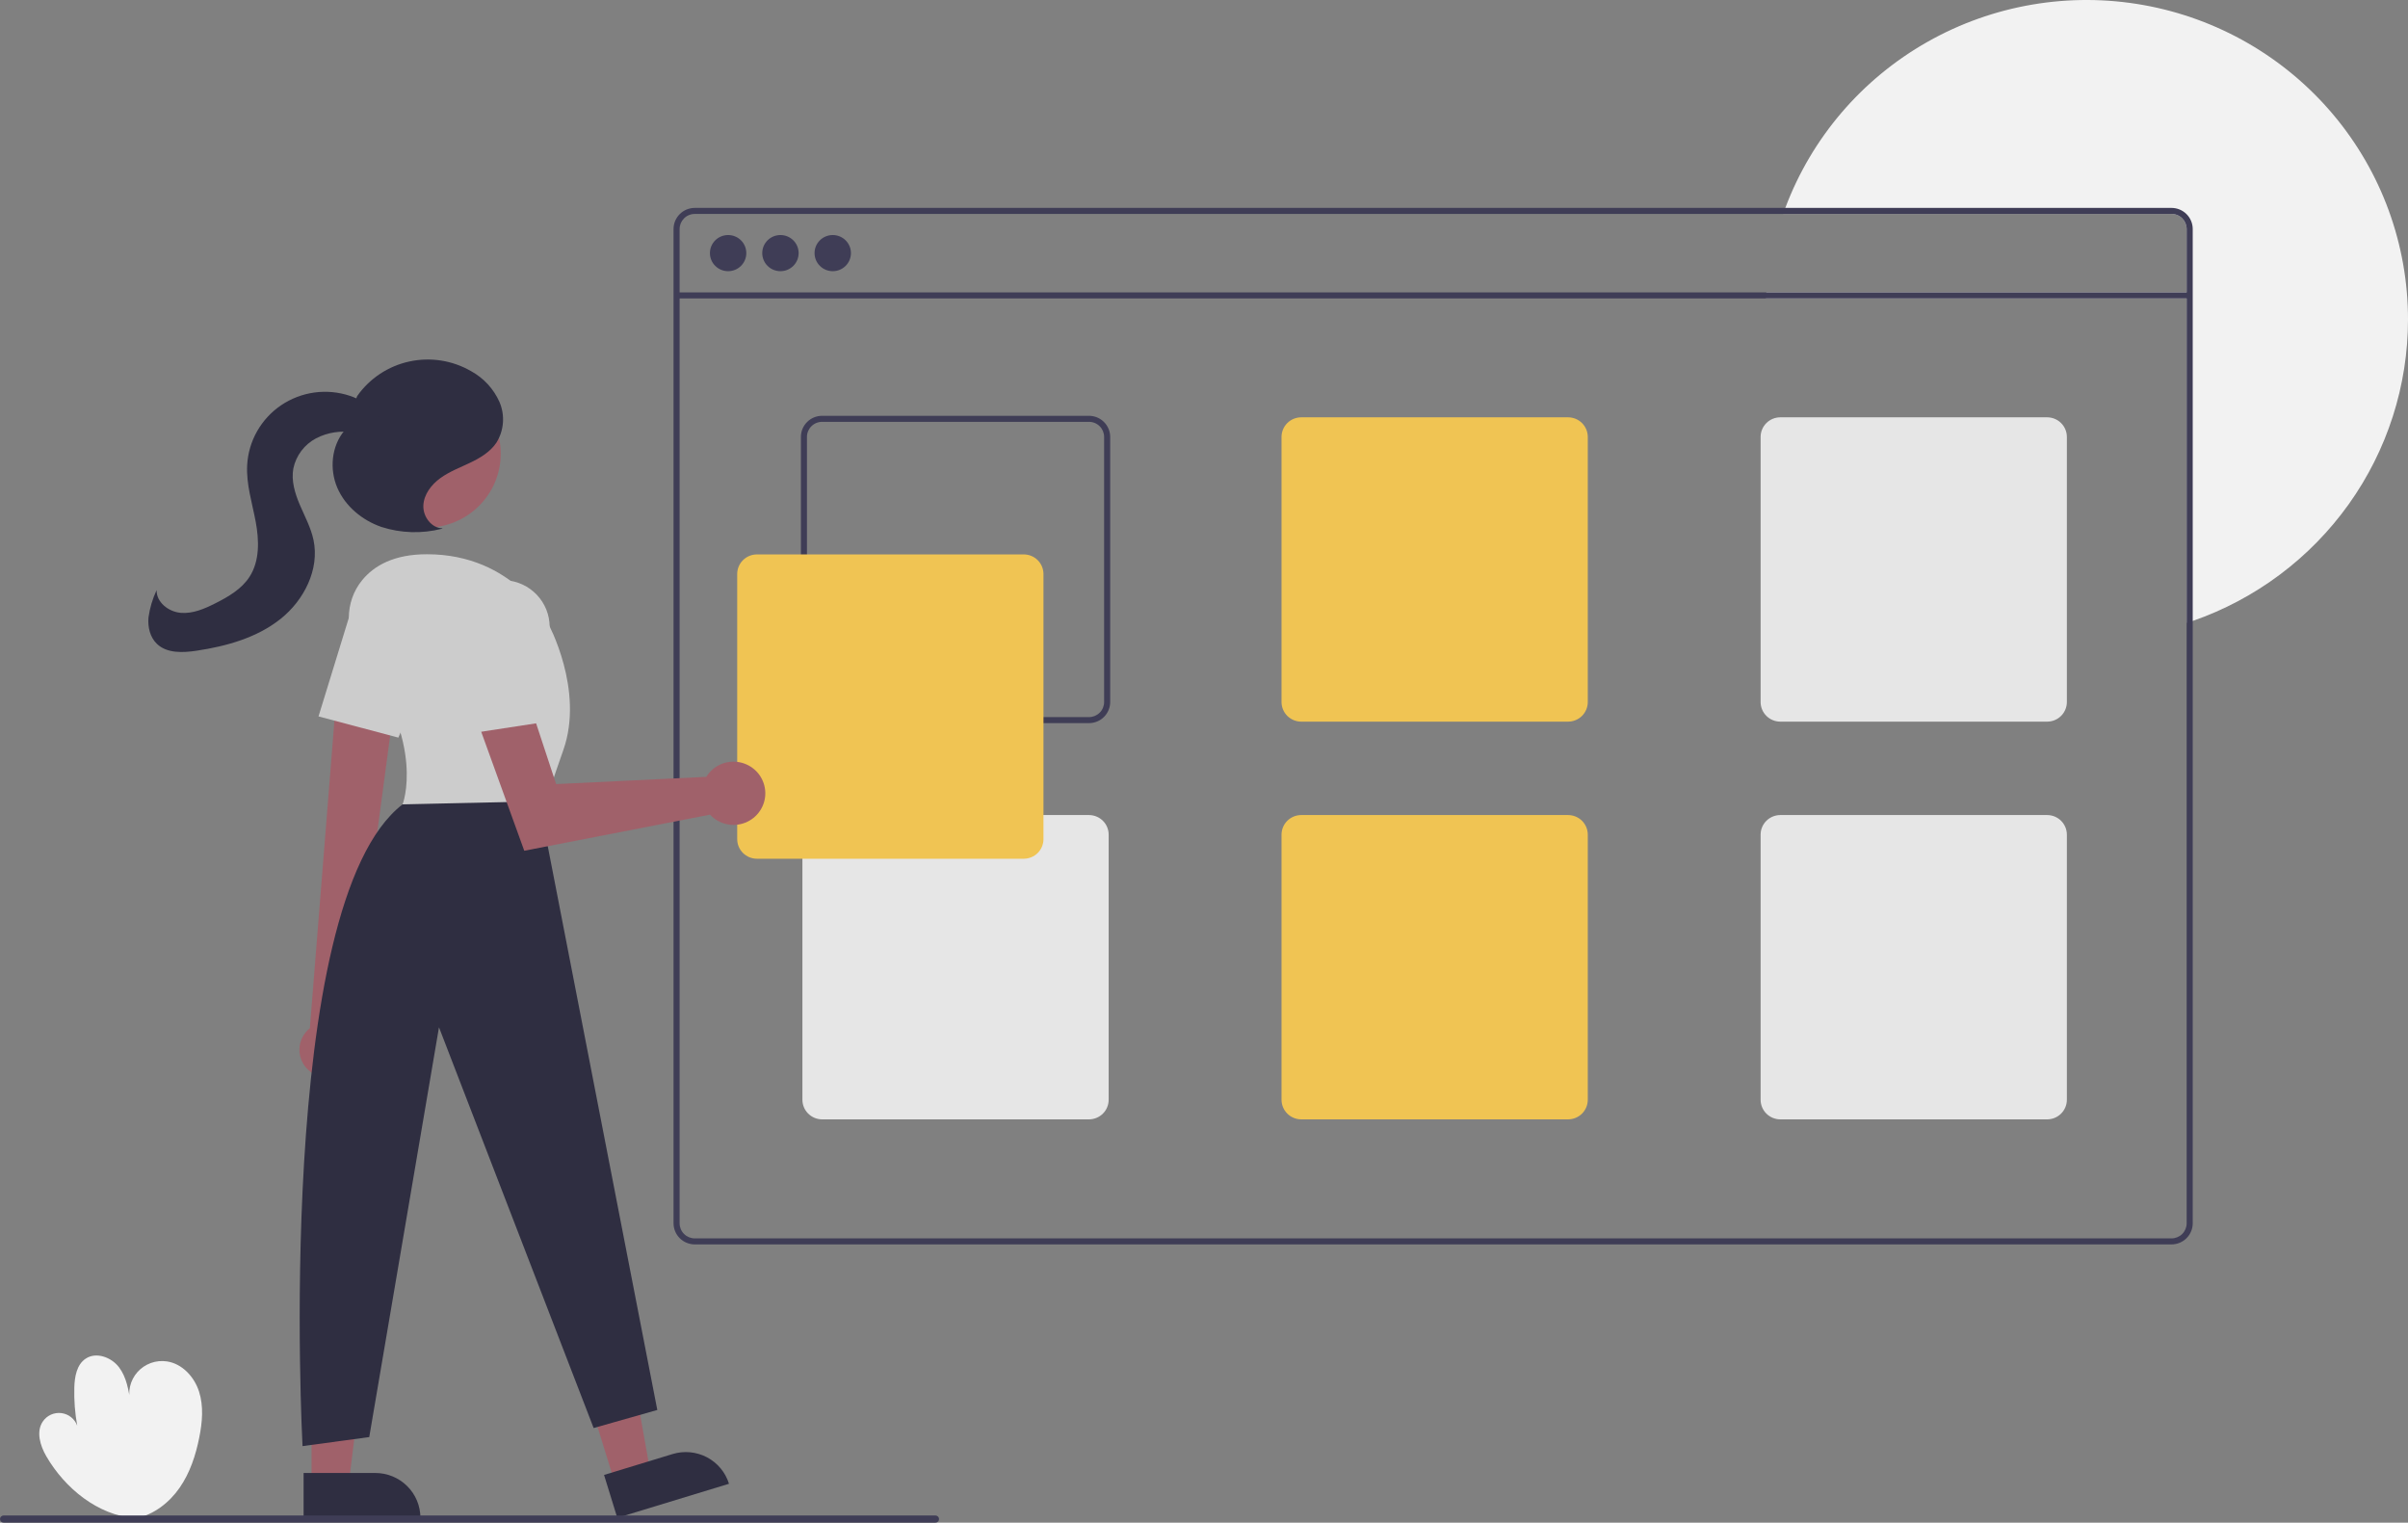 <svg width="155" height="98" viewBox="0 0 155 98" fill="none" xmlns="http://www.w3.org/2000/svg">
<rect x="0" y="0" width="155" height="98" fill="#808080" stroke="none"/>
<g clip-path="url(#clip0)">
<path d="M8.689 97.714C6.298 97.519 4.187 95.8 2.986 93.736C2.583 93.044 2.308 92.136 2.764 91.477C2.894 91.289 3.074 91.14 3.285 91.046C3.495 90.953 3.727 90.92 3.956 90.949C4.184 90.979 4.4 91.07 4.579 91.214C4.758 91.357 4.894 91.547 4.972 91.763C4.825 90.954 4.762 90.133 4.784 89.311C4.802 88.616 4.934 87.83 5.516 87.443C6.192 86.994 7.165 87.35 7.656 87.993C8.147 88.636 8.28 89.472 8.398 90.271C8.302 89.933 8.293 89.576 8.371 89.234C8.449 88.891 8.613 88.574 8.846 88.31C9.08 88.047 9.377 87.846 9.709 87.725C10.041 87.605 10.398 87.57 10.748 87.622C11.737 87.771 12.512 88.621 12.814 89.569C13.116 90.516 13.022 91.543 12.827 92.518C12.599 93.661 12.229 94.794 11.562 95.753C10.896 96.712 9.905 97.485 8.757 97.719L8.689 97.714Z" fill="#F2F2F2"/>
<path d="M155 20.556C155 24.82 153.667 28.977 151.184 32.454C148.701 35.931 145.192 38.556 141.142 39.965C141.013 40.009 140.882 40.054 140.752 40.094V19.207H113.666C113.674 19.077 113.684 18.947 113.695 18.819H140.752V14.739C140.752 14.481 140.649 14.235 140.466 14.053C140.283 13.871 140.035 13.769 139.776 13.769H114.777C114.821 13.639 114.868 13.509 114.919 13.381C116.613 8.864 119.85 5.083 124.064 2.697C128.279 0.31 133.204 -0.529 137.978 0.326C142.752 1.181 147.072 3.675 150.183 7.372C153.295 11.07 155 15.736 155 20.556Z" fill="#F2F2F2"/>
<path d="M139.776 13.381H44.722C44.359 13.381 44.012 13.524 43.756 13.779C43.5 14.033 43.356 14.378 43.355 14.738V78.734C43.356 79.094 43.5 79.439 43.756 79.694C44.012 79.948 44.359 80.091 44.722 80.092H139.776C140.139 80.091 140.486 79.948 140.742 79.694C140.998 79.439 141.142 79.094 141.143 78.734V14.738C141.142 14.378 140.998 14.033 140.742 13.779C140.486 13.524 140.139 13.381 139.776 13.381ZM140.752 78.734C140.752 78.991 140.649 79.238 140.466 79.42C140.283 79.602 140.035 79.704 139.776 79.704H44.722C44.463 79.704 44.215 79.602 44.032 79.42C43.849 79.238 43.746 78.991 43.746 78.734V14.738C43.746 14.481 43.849 14.235 44.032 14.053C44.215 13.871 44.463 13.769 44.722 13.769H139.776C140.035 13.769 140.283 13.871 140.466 14.053C140.649 14.235 140.752 14.481 140.752 14.738V78.734Z" fill="#3F3D56"/>
<path d="M140.948 18.819H43.551V19.207H140.948V18.819Z" fill="#3F3D56"/>
<path d="M46.868 17.454C47.515 17.454 48.039 16.933 48.039 16.29C48.039 15.647 47.515 15.127 46.868 15.127C46.222 15.127 45.697 15.647 45.697 16.29C45.697 16.933 46.222 17.454 46.868 17.454Z" fill="#3F3D56"/>
<path d="M50.236 17.454C50.882 17.454 51.407 16.933 51.407 16.29C51.407 15.647 50.882 15.127 50.236 15.127C49.589 15.127 49.065 15.647 49.065 16.29C49.065 16.933 49.589 17.454 50.236 17.454Z" fill="#3F3D56"/>
<path d="M53.603 17.454C54.249 17.454 54.774 16.933 54.774 16.29C54.774 15.647 54.249 15.127 53.603 15.127C52.956 15.127 52.432 15.647 52.432 16.29C52.432 16.933 52.956 17.454 53.603 17.454Z" fill="#3F3D56"/>
<path d="M70.095 26.762H52.919C52.557 26.762 52.209 26.905 51.953 27.16C51.697 27.414 51.553 27.759 51.553 28.119V45.185C51.553 45.545 51.697 45.89 51.953 46.144C52.209 46.399 52.557 46.542 52.919 46.542H70.095C70.457 46.542 70.805 46.399 71.061 46.144C71.317 45.89 71.461 45.545 71.462 45.185V28.119C71.461 27.759 71.317 27.414 71.061 27.16C70.805 26.905 70.457 26.762 70.095 26.762ZM71.071 45.185C71.071 45.442 70.968 45.688 70.785 45.87C70.602 46.052 70.354 46.154 70.095 46.154H52.919C52.66 46.154 52.412 46.052 52.229 45.87C52.046 45.688 51.943 45.442 51.943 45.185V28.119C51.943 27.862 52.046 27.616 52.229 27.434C52.412 27.252 52.66 27.15 52.919 27.15H70.095C70.354 27.15 70.602 27.252 70.785 27.434C70.968 27.616 71.071 27.862 71.071 28.119V45.185Z" fill="#3F3D56"/>
<path d="M100.935 26.859H83.759C83.423 26.86 83.1 26.992 82.862 27.229C82.625 27.465 82.491 27.785 82.49 28.119V45.185C82.491 45.519 82.625 45.839 82.862 46.076C83.1 46.312 83.423 46.445 83.759 46.446H100.935C101.271 46.445 101.594 46.312 101.832 46.076C102.069 45.839 102.203 45.519 102.204 45.185V28.119C102.203 27.785 102.069 27.465 101.832 27.229C101.594 26.992 101.271 26.86 100.935 26.859Z" fill="#F0C453"/>
<path d="M131.773 26.859H114.597C114.261 26.86 113.938 26.992 113.7 27.229C113.463 27.465 113.329 27.785 113.328 28.119V45.185C113.329 45.519 113.463 45.839 113.7 46.076C113.938 46.312 114.261 46.445 114.597 46.446H131.773C132.109 46.445 132.432 46.312 132.669 46.076C132.907 45.839 133.041 45.519 133.042 45.185V28.119C133.041 27.785 132.907 27.465 132.669 27.229C132.432 26.992 132.109 26.86 131.773 26.859Z" fill="#E6E6E6"/>
<path d="M70.095 52.457H52.919C52.583 52.458 52.261 52.591 52.023 52.827C51.785 53.063 51.651 53.383 51.65 53.718V70.783C51.651 71.117 51.785 71.438 52.023 71.674C52.261 71.91 52.583 72.043 52.919 72.044H70.095C70.432 72.043 70.754 71.91 70.992 71.674C71.23 71.438 71.363 71.117 71.364 70.783V53.718C71.363 53.383 71.23 53.063 70.992 52.827C70.754 52.591 70.432 52.458 70.095 52.457Z" fill="#E6E6E6"/>
<path d="M100.935 52.457H83.759C83.423 52.458 83.1 52.591 82.862 52.827C82.625 53.063 82.491 53.383 82.49 53.718V70.783C82.491 71.117 82.625 71.438 82.862 71.674C83.1 71.91 83.423 72.043 83.759 72.044H100.935C101.271 72.043 101.594 71.91 101.832 71.674C102.069 71.438 102.203 71.117 102.204 70.783V53.718C102.203 53.383 102.069 53.063 101.832 52.827C101.594 52.591 101.271 52.458 100.935 52.457Z" fill="#F0C453"/>
<path d="M131.773 52.457H114.597C114.261 52.458 113.938 52.591 113.7 52.827C113.463 53.063 113.329 53.383 113.328 53.718V70.783C113.329 71.117 113.463 71.438 113.7 71.674C113.938 71.91 114.261 72.043 114.597 72.044H131.773C132.109 72.043 132.432 71.91 132.669 71.674C132.907 71.438 133.041 71.117 133.042 70.783V53.718C133.041 53.383 132.907 53.063 132.669 52.827C132.432 52.591 132.109 52.458 131.773 52.457Z" fill="#E6E6E6"/>
<path d="M65.898 55.269H48.722C48.386 55.269 48.063 55.136 47.825 54.9C47.587 54.663 47.453 54.343 47.453 54.009V36.943C47.453 36.609 47.587 36.288 47.825 36.052C48.063 35.816 48.386 35.683 48.722 35.683H65.898C66.234 35.683 66.557 35.816 66.795 36.052C67.033 36.289 67.166 36.609 67.167 36.943V54.009C67.166 54.343 67.033 54.663 66.795 54.9C66.557 55.136 66.234 55.269 65.898 55.269Z" fill="#F0C453"/>
<path d="M39.573 95.429L41.861 94.731L40.242 85.633L36.865 86.662L39.573 95.429Z" fill="#A0616A"/>
<path d="M46.924 95.497L39.734 97.689L38.882 94.929L43.294 93.584C43.658 93.472 44.042 93.434 44.421 93.47C44.801 93.506 45.17 93.615 45.507 93.793C45.844 93.971 46.143 94.213 46.386 94.505C46.629 94.797 46.812 95.134 46.924 95.497Z" fill="#2F2E41"/>
<path d="M20.055 95.481L22.448 95.481L23.586 86.311L20.055 86.311L20.055 95.481Z" fill="#A0616A"/>
<path d="M27.062 97.689L19.542 97.689L19.542 94.802L24.157 94.802C24.538 94.802 24.916 94.877 25.269 95.022C25.621 95.167 25.942 95.379 26.211 95.648C26.481 95.916 26.695 96.234 26.841 96.584C26.987 96.934 27.062 97.31 27.062 97.689L27.062 97.689Z" fill="#2F2E41"/>
<path d="M19.883 68.899C19.686 68.728 19.53 68.516 19.425 68.278C19.319 68.04 19.268 67.782 19.274 67.522C19.28 67.263 19.343 67.007 19.459 66.775C19.575 66.542 19.741 66.337 19.945 66.175L21.8 42.963L25.573 43.9L22.552 66.542C22.804 66.901 22.914 67.339 22.862 67.773C22.811 68.208 22.6 68.608 22.271 68.898C21.942 69.189 21.517 69.349 21.077 69.349C20.637 69.35 20.212 69.189 19.883 68.899Z" fill="#A0616A"/>
<path d="M27.439 33.96C30.086 33.96 32.232 31.827 32.232 29.197C32.232 26.566 30.086 24.434 27.439 24.434C24.791 24.434 22.645 26.566 22.645 29.197C22.645 31.827 24.791 33.96 27.439 33.96Z" fill="#A0616A"/>
<path d="M23.271 42.249C22.189 40.773 22.156 38.741 23.321 37.33C24.081 36.409 25.353 35.672 27.477 35.672C33.137 35.672 35.284 40.132 35.284 40.132C35.284 40.132 37.626 44.399 36.26 48.277C34.894 52.156 34.894 52.544 34.894 52.544L25.915 51.768C25.915 51.768 27.43 47.922 23.271 42.249Z" fill="#CCCCCC"/>
<path d="M20.502 46.109L22.436 39.822C22.566 39.401 22.787 39.014 23.084 38.687C23.381 38.36 23.746 38.102 24.154 37.931C24.563 37.76 25.004 37.68 25.446 37.697C25.889 37.714 26.323 37.827 26.717 38.029C27.4 38.381 27.923 38.977 28.18 39.698C28.437 40.419 28.408 41.209 28.1 41.91L25.641 47.474L20.502 46.109Z" fill="#CCCCCC"/>
<path d="M34.698 51.574L42.31 90.747L38.212 91.91L28.257 66.118L23.768 92.492L19.474 93.074C19.474 93.074 17.59 58.178 25.915 51.768L34.698 51.574Z" fill="#2F2E41"/>
<path d="M45.654 49.737C45.584 49.82 45.522 49.907 45.466 49.999L35.797 50.465L33.936 44.818L30.703 46.344L33.746 54.755L45.703 52.432C45.984 52.737 46.352 52.949 46.757 53.041C47.163 53.133 47.587 53.101 47.973 52.947C48.36 52.794 48.69 52.528 48.92 52.183C49.15 51.839 49.27 51.433 49.262 51.02C49.254 50.607 49.12 50.206 48.878 49.87C48.635 49.534 48.295 49.28 47.904 49.141C47.512 49.001 47.087 48.984 46.685 49.09C46.283 49.197 45.923 49.423 45.654 49.737Z" fill="#A0616A"/>
<path d="M29.351 40.695C29.299 40.258 29.345 39.815 29.484 39.397C29.624 38.979 29.854 38.597 30.159 38.277C30.463 37.958 30.835 37.708 31.247 37.547C31.659 37.386 32.102 37.316 32.544 37.344C33.312 37.393 34.033 37.73 34.559 38.287C35.086 38.844 35.38 39.58 35.381 40.344V46.421L30.124 47.225L29.351 40.695Z" fill="#CCCCCC"/>
<path d="M28.493 34.003C27.774 34 27.219 33.248 27.251 32.533C27.283 31.819 27.766 31.191 28.348 30.77C28.929 30.349 29.611 30.093 30.26 29.783C30.909 29.474 31.552 29.088 31.952 28.494C32.194 28.105 32.339 27.665 32.373 27.209C32.408 26.753 32.332 26.296 32.152 25.875C31.779 25.034 31.139 24.338 30.33 23.892C29.128 23.194 27.706 22.97 26.345 23.267C24.985 23.563 23.787 24.358 22.99 25.492L22.169 27.715C21.332 28.714 21.199 30.199 21.713 31.395C22.228 32.591 23.323 33.491 24.559 33.918C25.814 34.319 27.156 34.359 28.432 34.034" fill="#2F2E41"/>
<path d="M24.111 26.603C23.758 26.041 23.146 25.683 22.513 25.473C21.78 25.23 21.001 25.158 20.235 25.263C19.47 25.369 18.739 25.648 18.1 26.079C17.461 26.511 16.931 27.084 16.551 27.752C16.171 28.421 15.952 29.167 15.91 29.934C15.843 31.158 16.229 32.356 16.456 33.561C16.682 34.767 16.727 36.098 16.058 37.129C15.549 37.914 14.699 38.408 13.861 38.83C13.162 39.182 12.405 39.512 11.625 39.442C10.845 39.372 10.06 38.758 10.081 37.979C9.82 38.537 9.643 39.131 9.558 39.74C9.503 40.352 9.655 41.013 10.1 41.439C10.746 42.06 11.771 42.014 12.659 41.88C14.583 41.591 16.532 41.047 18.052 39.84C19.572 38.633 20.58 36.645 20.18 34.753C20.013 33.963 19.62 33.242 19.302 32.498C18.985 31.755 18.737 30.941 18.883 30.147C18.969 29.738 19.145 29.352 19.397 29.018C19.65 28.683 19.973 28.408 20.345 28.211C21.096 27.823 21.956 27.694 22.789 27.843C23.335 27.932 24.018 28.07 24.342 27.624C24.428 27.483 24.471 27.32 24.468 27.155C24.465 26.99 24.415 26.83 24.323 26.692C24.136 26.419 23.898 26.185 23.622 26.002" fill="#2F2E41"/>
<path d="M60.212 98H0.233C0.203 98 0.172 97.994 0.144 97.983C0.116 97.971 0.09 97.954 0.068 97.933C0.047 97.911 0.029 97.886 0.018 97.858C0.006 97.829 0 97.799 0 97.769C0 97.739 0.006 97.709 0.018 97.68C0.029 97.652 0.047 97.627 0.068 97.606C0.09 97.584 0.116 97.567 0.144 97.555C0.172 97.544 0.203 97.538 0.233 97.538H60.212C60.243 97.538 60.273 97.544 60.301 97.555C60.329 97.567 60.355 97.584 60.377 97.606C60.398 97.627 60.416 97.652 60.427 97.68C60.439 97.709 60.445 97.739 60.445 97.769C60.445 97.799 60.439 97.829 60.427 97.858C60.416 97.886 60.398 97.911 60.377 97.933C60.355 97.954 60.329 97.971 60.301 97.983C60.273 97.994 60.243 98 60.212 98Z" fill="#3F3D56"/>
</g>
<defs>
<clipPath id="clip0">
<rect width="155" height="98" fill="white"/>
</clipPath>
</defs>
</svg>
